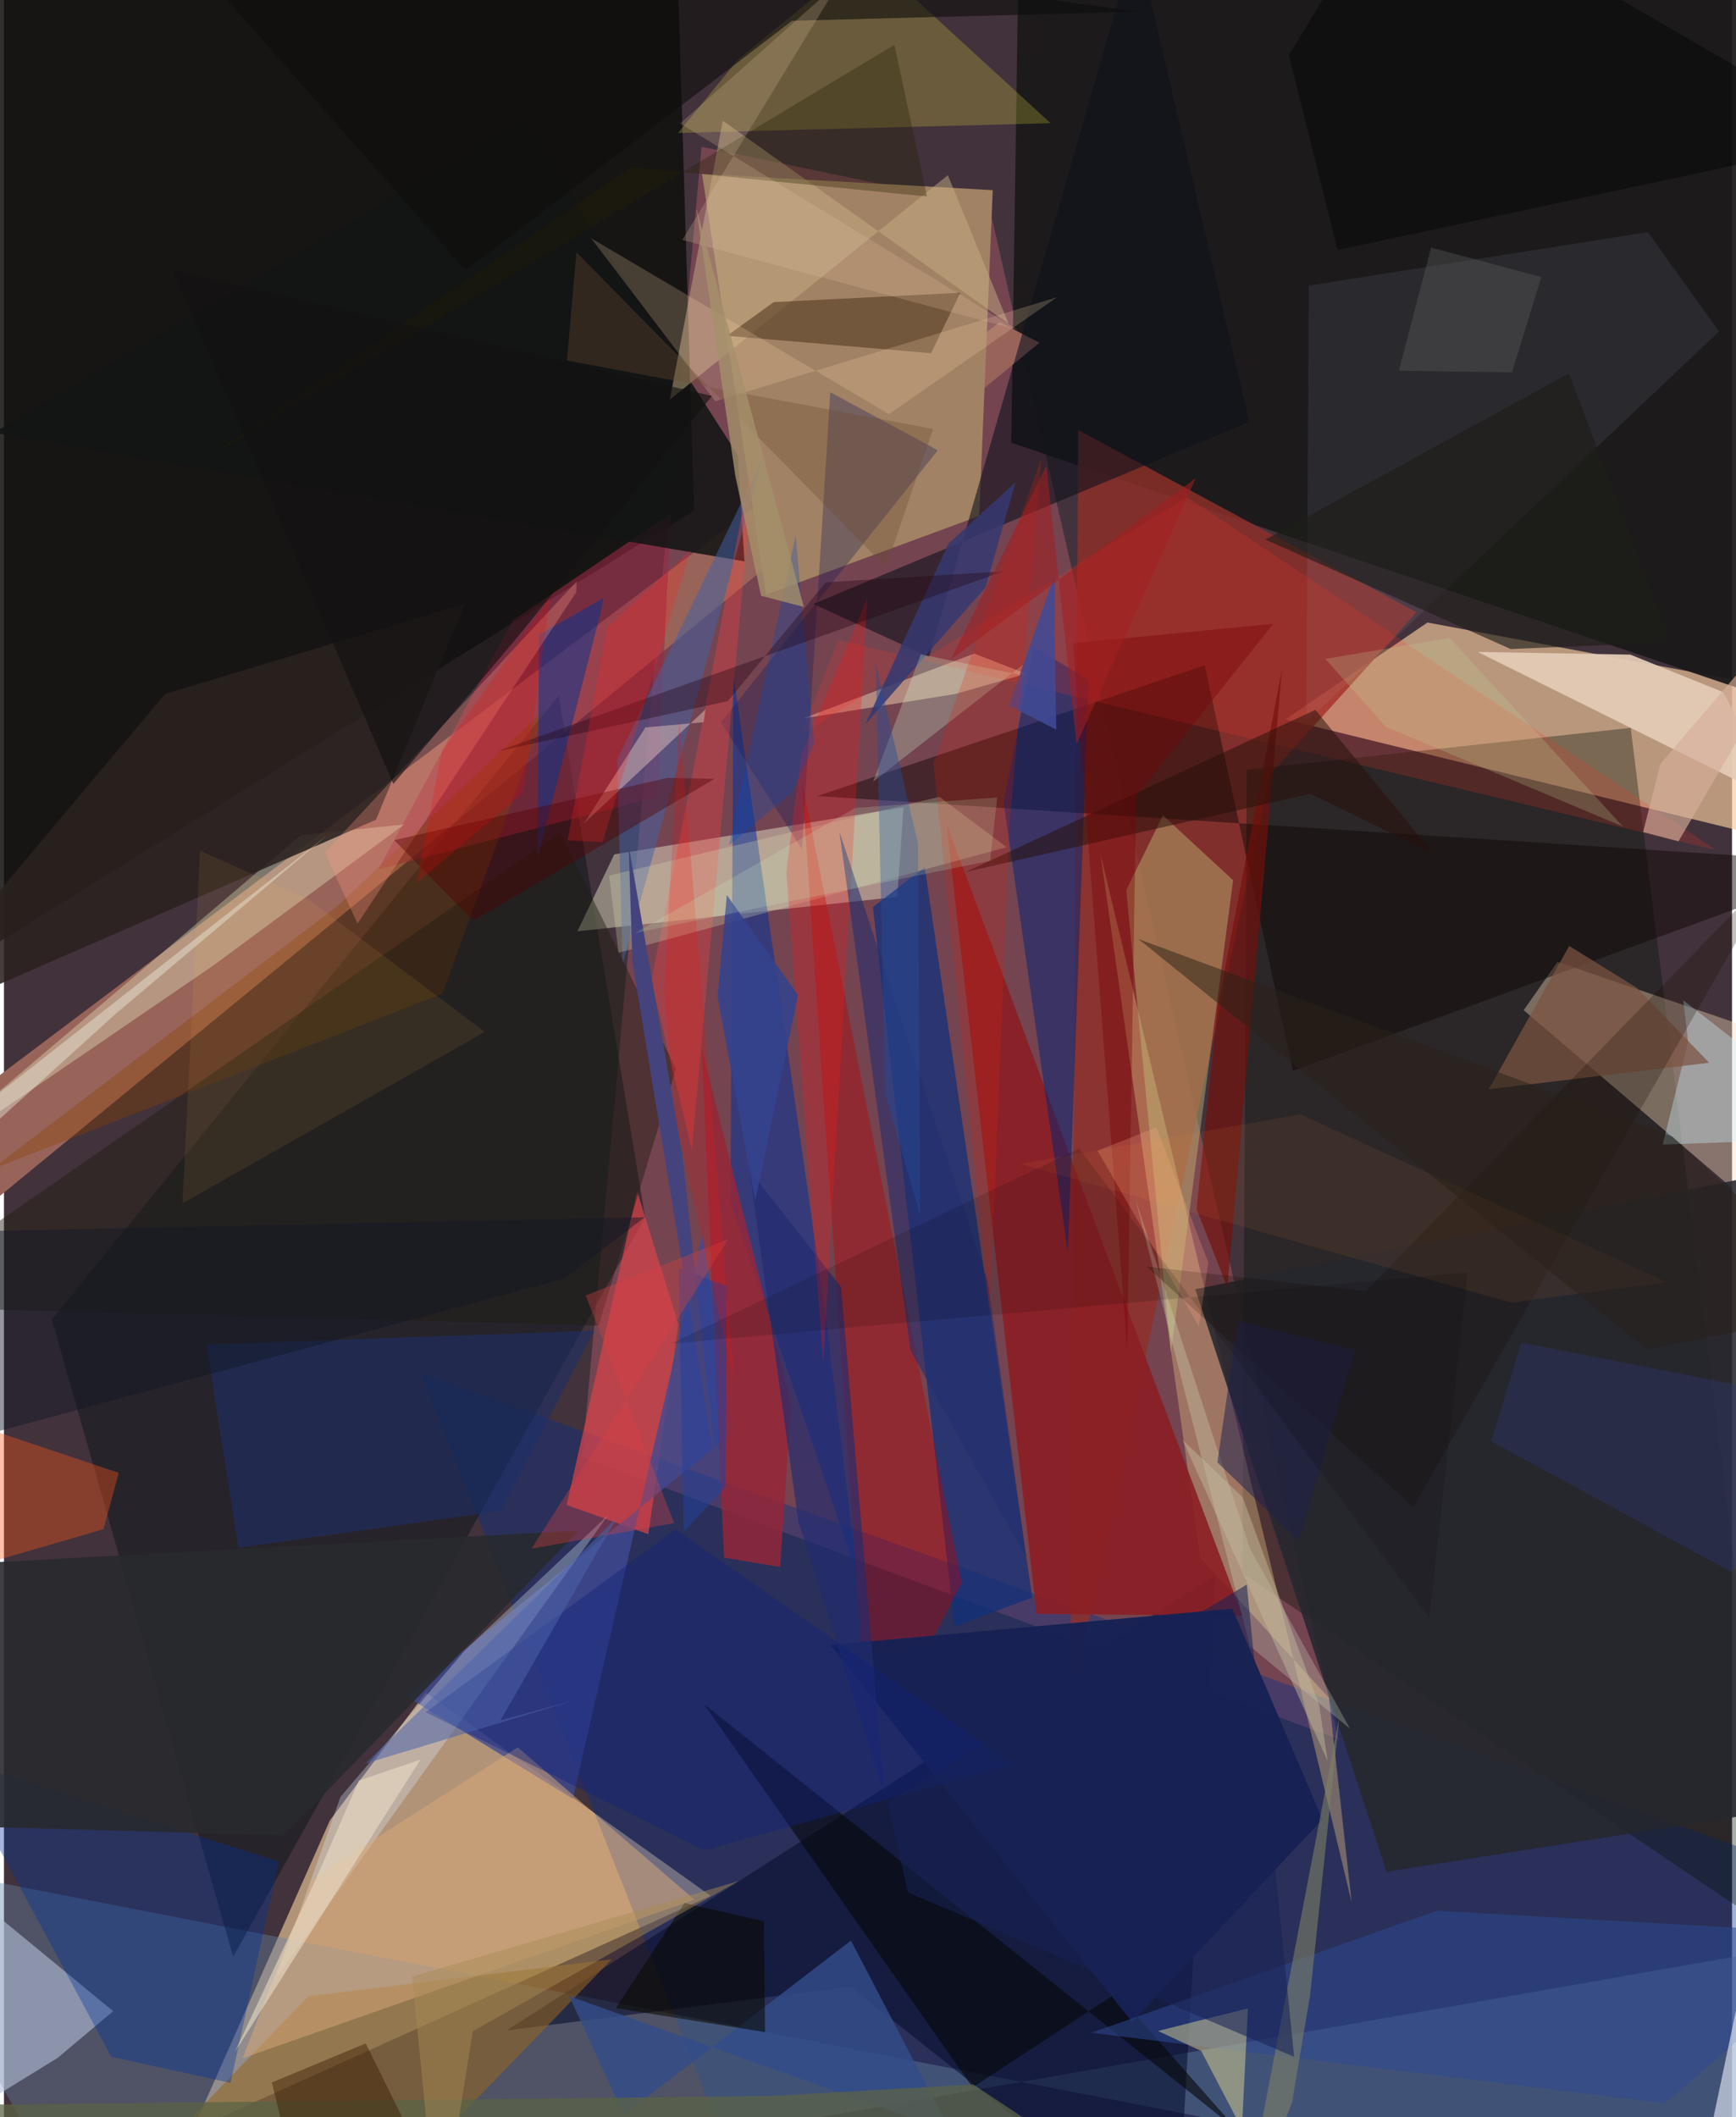 <svg xmlns="http://www.w3.org/2000/svg" width="228" height="278" viewBox="0 0 836 1024"><path fill="#42323b" d="M0 0h836v1024H0z"/><path fill="#ab5769" fill-opacity=".482" d="M645.537 841.216L476.677 99.963 337.47 70.956l-57.68 633.718z"/><path fill="#e8c396" fill-opacity=".667" d="M341.895 916.956l-137.83-98.273-46.38 61.753-66.38 149.81z"/><path fill="#f5cba0" fill-opacity=".659" d="M898 340.249v75.793L619.986 347.94l68.67-46.854z"/><path fill="#11110f" fill-opacity=".863" d="M324.715-54.023L-42.737-62l-9.758 548.648L333.86 246.89z"/><path fill="#1a1919" fill-opacity=".937" d="M487.29 214.14L898 352.712V-62L490.677-10.099z"/><path fill="#002c8d" fill-opacity=".369" d="M353.994 1050.028L840.059 1086 898 914.375 201.686 664.09z"/><path fill="#98645a" d="M-4.713 580.68L-62 565.165 481.713 155.83l19.247 9.945z"/><path fill="#8f2f29" fill-opacity=".812" d="M519.688 207.98l-3.855 618.38 96.612-451.676 70.891-78.585z"/><path fill="#a28264" d="M337.7 84.082l140.642 7.884-6.531 157.595-103.135 38.021z"/><path fill="#6383a5" fill-opacity=".404" d="M898 1086L-62 898.975 41.754 1086 898 935.697z"/><path fill="#001101" fill-opacity=".341" d="M601.219 372.284L786.97 352.04l72.523 584.156-260.379-175.289z"/><path fill="#0d161c" fill-opacity=".494" d="M310.169 588.665L110.88 946.433 23.168 638.246 268.35 336.507z"/><path fill="#f9fdd8" fill-opacity=".412" d="M295.269 413.213l139.887-22.748-3.021 43.324-154.722 16.656z"/><path fill="#feddbe" fill-opacity=".38" d="M898 627.407l-36.582-124.593-109.861-37.553-16.36 23.336z"/><path fill="#040c2a" fill-opacity=".549" d="M409.45 960.852l-166.313 21.23 343.017-220.316L567.264 1086z"/><path fill="#11307a" fill-opacity=".733" d="M459.89 786.681l-39.511-347.946 25.061-19.399 52.01 353.362z"/><path fill="#110708" fill-opacity=".478" d="M623.558 517.923L898 417.592l-504.558-32.564 187.433-63.232z"/><path fill="#00329c" fill-opacity=".525" d="M397.085 632.727l15.97 130.249-61.6-181.368 1.45-255.274z"/><path fill="#d6b37c" fill-opacity=".431" d="M578.745 753.423l-48.248-340.23 121.487 506.96-11.018-98.937z"/><path fill="#d74348" fill-opacity=".722" d="M272.213 727.884l34.15-151.61 19.945 64.422-14.587 101.336z"/><path fill="#be0202" fill-opacity=".384" d="M385.98 377.466l28.949 423.611 32.567-4.795 15.869-30.761z"/><path fill="#414992" fill-opacity=".78" d="M194.74 820.511l157.85-127.595-14.522-96.229-62.91 273.36z"/><path fill="#b4bed9" fill-opacity=".604" d="M25.94 995.343l26.897-22.607-70.528-58.059-17.916 118.558z"/><path fill="#8b1e24" fill-opacity=".898" d="M529.527 595.916l-73.642-197.924 43.685 382.591 99.62.956z"/><path fill="#c2c47b" fill-opacity=".412" d="M594.638 425.749l-33.949-31.395-17.761 36.114 21.605 223.82z"/><path fill="#95661f" fill-opacity=".553" d="M31.117 1086L147.27 965.474l146.693-17.82L160.31 1086z"/><path fill="#9b2a43" fill-opacity=".596" d="M181.193 420.426l65.016-120.388 76.404-51.694-6.598 137.095z"/><path fill="#e3cbb7" fill-opacity=".929" d="M786.79 316.61l44.929 18.159 28.499 53.654-147.251-73.102z"/><path fill="#f7f442" fill-opacity=".216" d="M506.327 59.58l-180.216 4.737 28.868-35.332 62.33-51.06z"/><path fill="#0f111b" fill-opacity=".592" d="M447.576 317.75L391.5 292.119l210.935-88.101-54.67-233.843z"/><path fill="#002275" fill-opacity=".498" d="M483.643 388.295l14.488-75.378 26.634 15.85-10.096 276.62z"/><path fill="#131414" fill-opacity=".871" d="M-4.9 209.308l363.157 62.207-3.322-51.558L251.129 58.23z"/><path fill="#eef8ca" fill-opacity=".345" d="M193.645 398.756l-50.035 5.116L-62 578.553l163.297-111.586z"/><path fill="#972638" fill-opacity=".812" d="M337.567 507l10.784 246.36 27.132 4.556 5.376-78.971z"/><path fill="#00339d" fill-opacity=".361" d="M109.615 1007.423l-57.718-12.641-77.841-144.677 158.907 50.242z"/><path fill="#c9b285" fill-opacity=".475" d="M486.063 156.67l-29.43-71.93-134.52 108.557 25.652-134.912z"/><path fill="#d9eafc" fill-opacity=".322" d="M162.769 869.153l60.19-70.926 69.494-65.63-160.75 223.914z"/><path fill="#2a221e" fill-opacity=".871" d="M77.926 335.653l145.048-43.641-42.96 104.44L-62 502.123z"/><path fill="#1d2f69" fill-opacity=".576" d="M113.438 748.566l-15.465-98.25 187.574-6.691-45.301 87.145z"/><path fill="#c1c2de" fill-opacity=".09" d="M631.228 138.117l-1.176 211.075 199.634-188.846-34.421-48.063z"/><path fill="#543a22" fill-opacity=".596" d="M462.645 141.592l-90.246 4.523-22.621 16.306 98.717 8.408z"/><path fill="#fad8b3" fill-opacity=".463" d="M460.047 335.701l34.462-9.839-25.11-9.747-82.718 31.355z"/><path fill="#26272e" fill-opacity=".882" d="M576.323 623.555L898 558.656l-34.364 316.065-194.749 30.563z"/><path fill="#060809" fill-opacity=".596" d="M468.613 1009.61L338.571 824.12l258.433 206.455-58.87-66.576z"/><path fill="#172154" fill-opacity=".969" d="M594.293 778.033l-194.544 17.54L545.767 977.93l92.106-97.952z"/><path fill="#2e4991" fill-opacity=".541" d="M526.075 983.195L693.16 924.17 898 935.75l-94.432 81.546z"/><path fill="#fe3629" fill-opacity=".188" d="M828.33 411.173L572.32 240.335 385.836 355.06l17.698-45.565z"/><path fill="#4361a5" fill-opacity=".518" d="M296.65 367.407l2.628 98.935 25.855-92.397 41.52-151.463z"/><path fill="#8b4100" fill-opacity=".357" d="M262.064 342.658l-100.831 95.635L-6.291 565.725l218.382-85.055z"/><path fill="#201e12" fill-opacity=".451" d="M325.085 516.983l-55.942-114.367L-62 631.896l349.7 9.208z"/><path fill="#1d2056" fill-opacity=".337" d="M399.753 189.71l52.01 28.073L346.838 349.4l39.22 61.329z"/><path fill="#d8a879" fill-opacity=".51" d="M248.553 845.111l85.5 73.695-218.596 76.692 33.618-86.525z"/><path fill="#fff099" fill-opacity=".408" d="M558.297 982.324l43.5-10.948-2.922 58.25-19.665-37.637z"/><path fill="#e7ebf6" fill-opacity=".624" d="M884.916 1086L898 1034.02l-71.316-8.216 16.583-79.064z"/><path fill="#fe5518" fill-opacity=".365" d="M-62 672.873v98.838L48.143 739.61l7.39-27.24z"/><path fill="#212c71" fill-opacity=".651" d="M384.266 735.756l41.676 132.256-20.95-245.498-44.384-56.61z"/><path fill="#272a2e" fill-opacity=".898" d="M-62 758.72v123.395l197.534 5.605 142.549-147.424z"/><path fill="#053393" fill-opacity=".514" d="M290.075 289.217l-1.442 7.14-30.522 118.828.733-108.25z"/><path fill="#ccf2ff" fill-opacity=".361" d="M812.394 483.813L898 550.156l-95.539 3.429 12.294-49.728z"/><path fill="#0f227b" fill-opacity=".416" d="M338.88 894.927l-134.9-66.768 120.915-88.403 163.147 113.639z"/><path fill="#324c8a" fill-opacity=".8" d="M458.306 1031.484L273.45 965.449l26.412 57.446 109.883-84.327z"/><path fill="#fd3f3e" fill-opacity=".333" d="M332.98 375.11l30.685-161.731-30.868 342.805-19.606-81.87z"/><path fill="#dedbb3" fill-opacity=".282" d="M485.06 409.755l-187.732 51.05-4.546-37.315 159.767-38.095z"/><path fill="#fc1613" fill-opacity=".271" d="M396.331 659.308l-17.845-237.68 7.231-56.465 32.026-76.125z"/><path fill="#e1f8d9" fill-opacity=".243" d="M602.748 796.194l48.53 40.007-48.45-87.072-55.483-169.261z"/><path fill="#730f09" fill-opacity=".667" d="M576.949 584.758l14.898 37.893 26.438-298.944-31.07 163.026z"/><path fill="#ff9982" fill-opacity=".298" d="M155.202 412.374l121.85-131.226-.191 5.282-105.8 160.292z"/><path fill="#28110b" fill-opacity=".522" d="M634.423 343.348L465.31 421.705l166.7-37.78 59.548 28.958z"/><path fill="#7b5442" fill-opacity=".722" d="M757.222 457.531l32.716 20.249 34.988 36.235-106.643 12.828z"/><path fill="#0e0e0c" fill-opacity=".6" d="M223.407 130.845L53.245-62 548.667 5.652l-167.405 4.396z"/><path fill="#5b6345" fill-opacity=".741" d="M371.294 1013.77l97.525-5.603L586.93 1086-62 1018.53z"/><path fill="#fedbb0" fill-opacity=".208" d="M509.482 143.757l-81.325 56.546-144.118-85.085 60.06 78.874z"/><path fill="#232e70" fill-opacity=".569" d="M475.867 619.362l18.8 134.252-56.125-100.455-34.369-250.876z"/><path fill="#030505" fill-opacity=".478" d="M645.18 120.883l-23.577-94.24 54-88.643L898 67.004z"/><path fill="#353971" fill-opacity=".843" d="M416.635 350.401l40.243-87.418 32.562-29.86-14.525 50.902z"/><path fill="#fdd7c8" fill-opacity=".408" d="M339.354 343.127l-58.596 54.955 29.549-46.264 28.098-2.508z"/><path fill="#004dc3" fill-opacity=".29" d="M391.964 359.767l-8.982-100.746-32.166 149.734 30.603-25.585z"/><path fill="#404a96" fill-opacity=".867" d="M486.281 341.33l22.126-63.445-.15 28.336.834 46.68z"/><path fill="#1d1d19" fill-opacity=".627" d="M728.905 313.916l77.452-3.295-49.268-130.046-146.807 80.405z"/><path fill="#30396e" fill-opacity=".384" d="M835.795 760.418l-116.312-63.335 14.62-47.73L898 681.489z"/><path fill="#818367" fill-opacity=".569" d="M623.2 1016.6l-26.149 69.4 48.978-255.588-14.145 134.445z"/><path fill="#221f00" fill-opacity=".325" d="M430.755 21.7L97.205 222.147 303.587 80.843 446.55 95.05z"/><path fill="#090a00" fill-opacity=".561" d="M296.044 971.231l72.134 11.659-.522-53.646-38.445-8.796z"/><path fill="#770005" fill-opacity=".373" d="M517.136 311.148l26.244 341.227 4.343-267.372 66.344-83.318z"/><path fill="#d1ffd3" fill-opacity=".255" d="M420.456 378.097l23.05-61.623 47.79 9.842 1.681-4.854z"/><path fill="#1b0e00" fill-opacity=".255" d="M658.915 624.489l200.751-206.75-177.868 311.102-129.03-116.243z"/><path fill="#254c9b" fill-opacity=".42" d="M426.278 528.9L421.8 321.276l20.396 86.705 1.008 179.567z"/><path fill="#530000" fill-opacity=".4" d="M227.065 445.386l-38.258-39.04 132.243-30.128 22.677.497z"/><path fill="#e42000" fill-opacity=".212" d="M476.922 634.931l-27.263-265.805 52.29-147.706-15.4 176.998z"/><path fill="#3b1c01" fill-opacity=".447" d="M129.612 1007.223l17.211 70.518 50.4-44.477-22.194-44.93z"/><path fill="#5d6060" fill-opacity=".38" d="M690.416 119.73l53.295 14.295-14.181 46.069-54.72-.809z"/><path fill="#ffc04a" fill-opacity=".086" d="M94.852 411.461l-8.504 170.58 146.334-82.938-85.29-64.086z"/><path fill="#23419c" fill-opacity=".549" d="M349.084 719.19l-20.279 21.739-2.4-127.58 23.254 8.786z"/><path fill="#230313" fill-opacity=".361" d="M350.224 339.108l-111.56 24.3 244.935-87.079-86.037 5.306z"/><path fill="#121110" fill-opacity=".624" d="M81.66 130.65l260.885 60.87-93.602 116.027-60.576 71.616z"/><path fill="#45437d" d="M302.172 408.614l1.884 56.702 41.193 249.98-17.072-157.054z"/><path fill="#ff8d35" fill-opacity=".082" d="M627.158 538.931l177.168 81.156-75.144 9.955-237.34-67.123z"/><path fill="#db4341" fill-opacity=".353" d="M324.234 736.703l-42.803-110.129 69.039-27.266-95.242 149.724z"/><path fill="#c2d695" fill-opacity=".231" d="M699.437 308.577l-60.167 10.116 29.343 32.867 114.609 48.21z"/><path fill="#e3c5a0" fill-opacity=".227" d="M490.558 159.622l-163.418-99.9 77.172-68.553-76.163 124.9z"/><path fill="#f4f7ed" fill-opacity=".38" d="M156.251 404.104L-62 575.483l32.22-9.183 83.906-76.017z"/><path fill="#34428e" fill-opacity=".867" d="M349.707 432.878l-4.473 49.106 18.178 98.995 20.74-99.646z"/><path fill="#eddec7" fill-opacity=".58" d="M171.749 861.2l29.706-10.118-89.7 141.266 38.282-81.614z"/><path fill="#1f204c" fill-opacity=".51" d="M587.028 707.287l9.857-68.427 56.85 14.016-27.588 92.172z"/><path fill="#6d4e33" fill-opacity=".341" d="M449.526 207.47l-22.782 66.892-149.807-152.35-4.564 52.352z"/><path fill="#d6af99" fill-opacity=".643" d="M898 256.424l-87.906 150.495-17.114-4.488 8.416-33.04z"/><path fill="#182354" fill-opacity=".561" d="M601.226 766.39l22.906 228.39-186.816-79.483-9.86-43.588z"/><path fill="#a98b53" fill-opacity=".463" d="M197.472 955.968L210.267 1086l16.564-103.57 128.454-72.578z"/><path fill="#4d62ab" fill-opacity=".529" d="M174.908 852.964l121.49-118.654-56.214 97.799 36.164-9.844z"/><path fill="#101724" fill-opacity=".447" d="M-62 596.551l.004 111.658 333.192-89.847 38.785-29.614z"/><path fill="#2a2116" fill-opacity=".498" d="M807.053 549.648l-258.204-95.465 245.894 198.535L898 632.378z"/><path fill="#fc0d02" fill-opacity=".188" d="M326.674 347.841l-7.278 131.703 5.225 60.121 28.963 130.765z"/><path fill="#a51e20" fill-opacity=".549" d="M518.889 360.014l57.714-128.782-118.618 87.875 46.3-93.834z"/><path fill="#ffa783" fill-opacity=".247" d="M578.097 641.768l-49.05-85.255 28.476-11.202 25.085 65.276z"/><path fill="#fe211f" fill-opacity=".251" d="M272.672 406.457l16.922.803 42.706-141.3-40.494 37.655z"/><path fill="#a5906b" fill-opacity=".796" d="M334.91 100.596l18.893 129.55 12.46 58.03 20.702 5.37z"/><path fill="#fc0104" fill-opacity=".2" d="M251.018 383.54l13.268-94.537-52.471 74.577-12.22 63.614z"/><path fill="#c2b99d" fill-opacity=".471" d="M599.21 724.123l37.022 100.486 4.197 27.244-70.24-155.383z"/><path fill="#010004" fill-opacity=".133" d="M520.195 555.442l169.387 226.995 18.478-166.95-385.275 34.358z"/><path fill="#cefcc5" fill-opacity=".176" d="M411.899 390.765l-106.556 60.477 171.683-34.896 3.506-30.654z"/></svg>